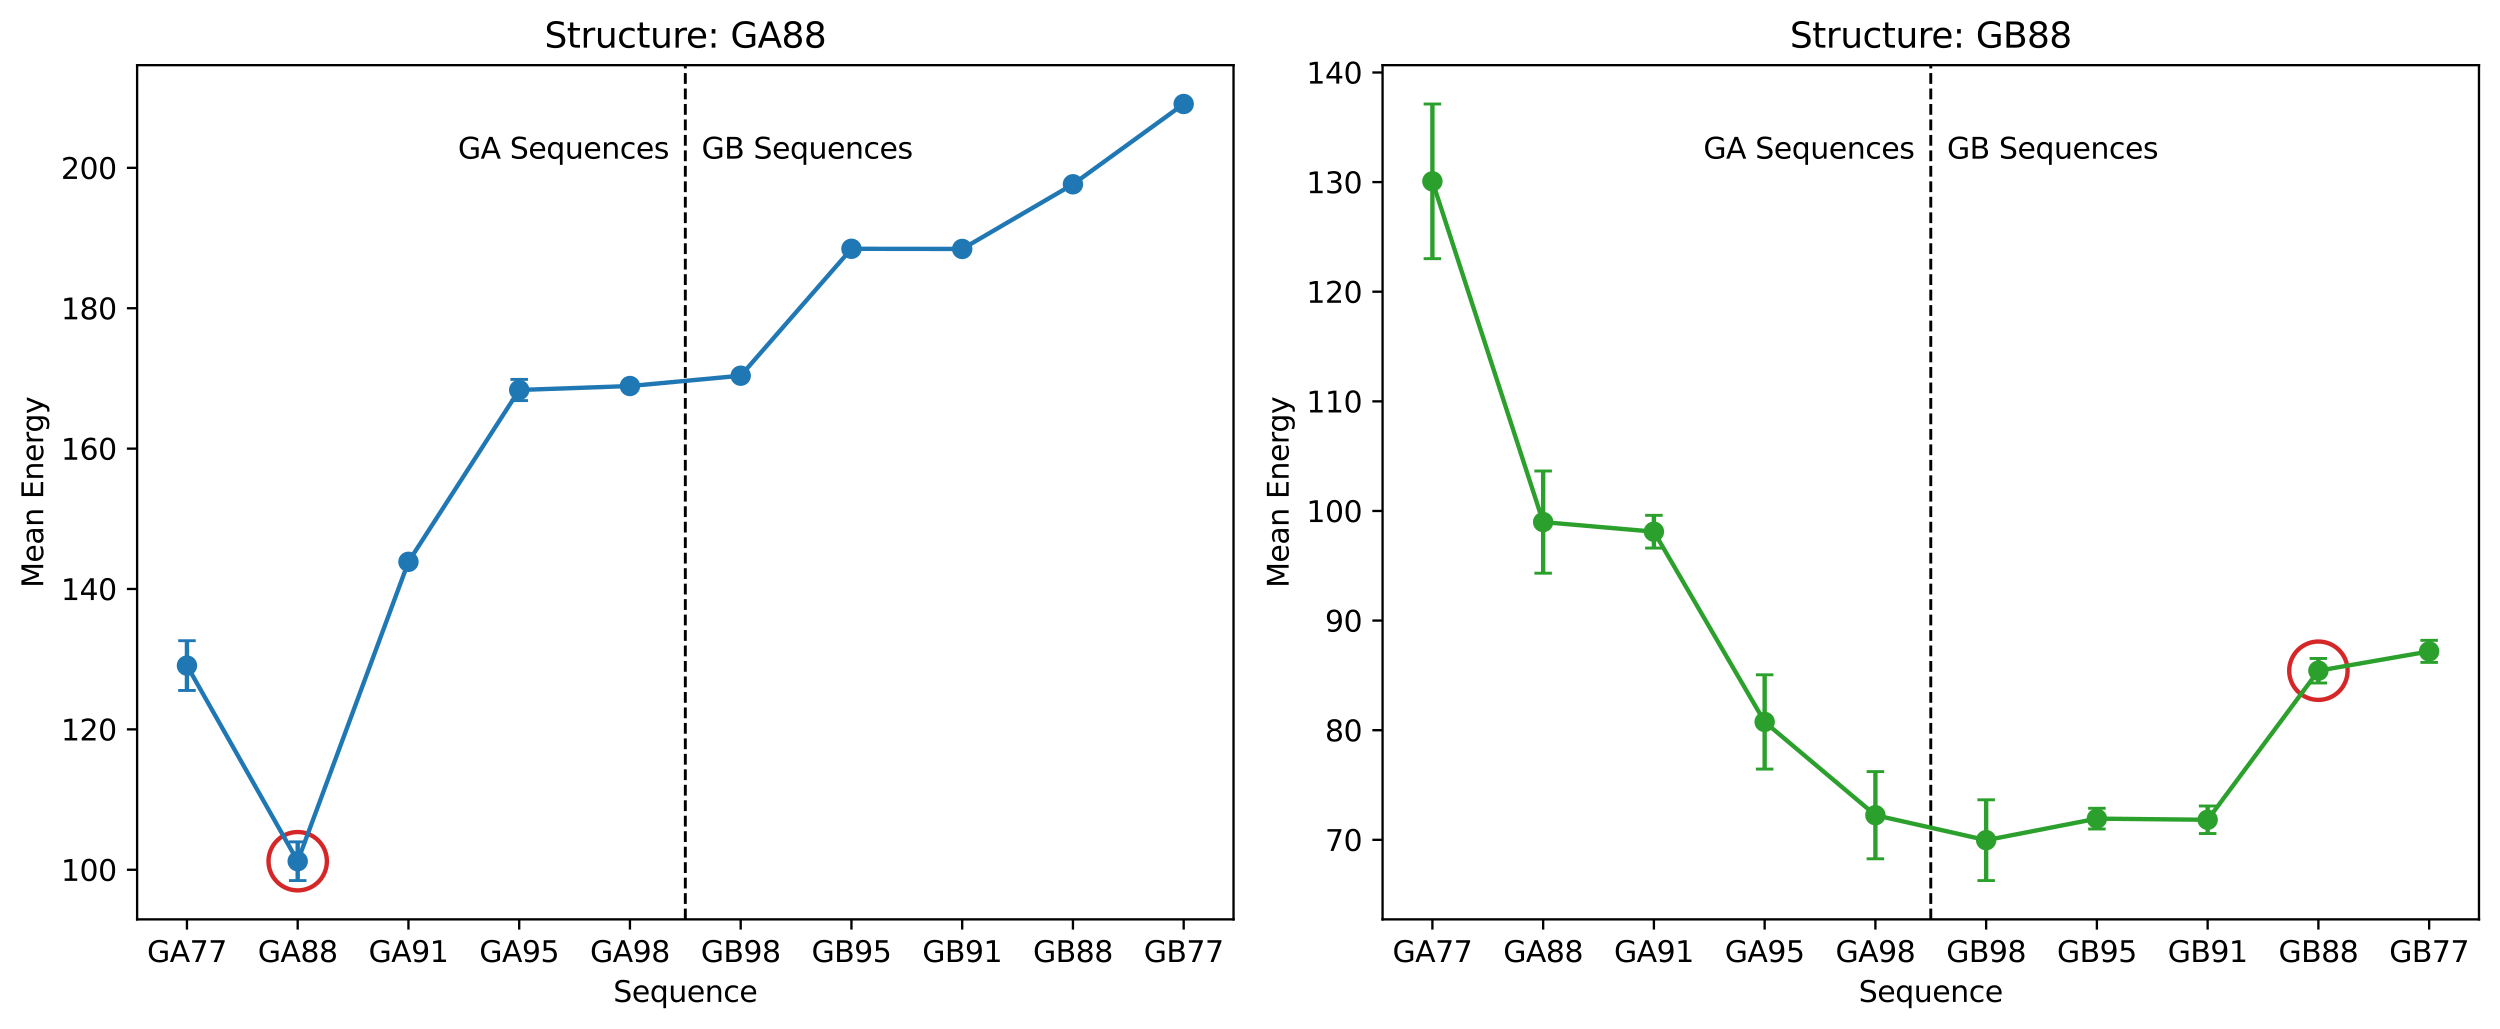 <?xml version="1.0" encoding="utf-8" standalone="no"?>
<!DOCTYPE svg PUBLIC "-//W3C//DTD SVG 1.1//EN"
  "http://www.w3.org/Graphics/SVG/1.1/DTD/svg11.dtd">
<svg xmlns:xlink="http://www.w3.org/1999/xlink" width="856.316pt" height="352.474pt" viewBox="0 0 856.316 352.474" xmlns="http://www.w3.org/2000/svg" version="1.1">
 <defs>
  <style type="text/css">*{stroke-linejoin: round; stroke-linecap: butt}</style>
 </defs>
 <g id="figure_1">
  <g id="patch_1">
   <path d="M 0 352.474 
L 856.316 352.474 
L 856.316 0 
L 0 0 
z
" style="fill: #ffffff"/>
  </g>
  <g id="axes_1">
   <g id="patch_2">
    <path d="M 46.966 314.918 
L 422.516 314.918 
L 422.516 22.318 
L 46.966 22.318 
z
" style="fill: #ffffff"/>
   </g>
   <g id="PathCollection_1">
    <path d="M 101.97 304.988 
C 104.622 304.988 107.166 303.934 109.041 302.059 
C 110.917 300.183 111.97 297.64 111.97 294.988 
C 111.97 292.336 110.917 289.792 109.041 287.917 
C 107.166 286.041 104.622 284.988 101.97 284.988 
C 99.318 284.988 96.775 286.041 94.899 287.917 
C 93.024 289.792 91.97 292.336 91.97 294.988 
C 91.97 297.64 93.024 300.183 94.899 302.059 
C 96.775 303.934 99.318 304.988 101.97 304.988 
L 101.97 304.988 
z
" clip-path="url(#p3272917255)" style="fill: none; stroke: #d62728; stroke-width: 1.5"/>
   </g>
   <g id="matplotlib.axis_1">
    <g id="xtick_1">
     <g id="line2d_1">
      <defs>
       <path id="mcb3e50b829" d="M 0 0 
L 0 3.5 
" style="stroke: #000000; stroke-width: 0.8"/>
      </defs>
      <g>
       <use xlink:href="#mcb3e50b829" x="64.036" y="314.918" style="stroke: #000000; stroke-width: 0.8"/>
      </g>
     </g>
     <g id="text_1">
      <!-- GA77 -->
      <g transform="translate(50.379 329.517) scale(0.1 -0.1)">
       <defs>
        <path id="DejaVuSans-47" d="M 3809 666 
L 3809 1919 
L 2778 1919 
L 2778 2438 
L 4434 2438 
L 4434 434 
Q 4069 175 3628 42 
Q 3188 -91 2688 -91 
Q 1594 -91 976 548 
Q 359 1188 359 2328 
Q 359 3472 976 4111 
Q 1594 4750 2688 4750 
Q 3144 4750 3555 4637 
Q 3966 4525 4313 4306 
L 4313 3634 
Q 3963 3931 3569 4081 
Q 3175 4231 2741 4231 
Q 1884 4231 1454 3753 
Q 1025 3275 1025 2328 
Q 1025 1384 1454 906 
Q 1884 428 2741 428 
Q 3075 428 3337 486 
Q 3600 544 3809 666 
z
" transform="scale(0.016)"/>
        <path id="DejaVuSans-41" d="M 2188 4044 
L 1331 1722 
L 3047 1722 
L 2188 4044 
z
M 1831 4666 
L 2547 4666 
L 4325 0 
L 3669 0 
L 3244 1197 
L 1141 1197 
L 716 0 
L 50 0 
L 1831 4666 
z
" transform="scale(0.016)"/>
        <path id="DejaVuSans-37" d="M 525 4666 
L 3525 4666 
L 3525 4397 
L 1831 0 
L 1172 0 
L 2766 4134 
L 525 4134 
L 525 4666 
z
" transform="scale(0.016)"/>
       </defs>
       <use xlink:href="#DejaVuSans-47"/>
       <use xlink:href="#DejaVuSans-41" x="77.49"/>
       <use xlink:href="#DejaVuSans-37" x="145.898"/>
       <use xlink:href="#DejaVuSans-37" x="209.521"/>
      </g>
     </g>
    </g>
    <g id="xtick_2">
     <g id="line2d_2">
      <g>
       <use xlink:href="#mcb3e50b829" x="101.97" y="314.918" style="stroke: #000000; stroke-width: 0.8"/>
      </g>
     </g>
     <g id="text_2">
      <!-- GA88 -->
      <g transform="translate(88.313 329.517) scale(0.1 -0.1)">
       <defs>
        <path id="DejaVuSans-38" d="M 2034 2216 
Q 1584 2216 1326 1975 
Q 1069 1734 1069 1313 
Q 1069 891 1326 650 
Q 1584 409 2034 409 
Q 2484 409 2743 651 
Q 3003 894 3003 1313 
Q 3003 1734 2745 1975 
Q 2488 2216 2034 2216 
z
M 1403 2484 
Q 997 2584 770 2862 
Q 544 3141 544 3541 
Q 544 4100 942 4425 
Q 1341 4750 2034 4750 
Q 2731 4750 3128 4425 
Q 3525 4100 3525 3541 
Q 3525 3141 3298 2862 
Q 3072 2584 2669 2484 
Q 3125 2378 3379 2068 
Q 3634 1759 3634 1313 
Q 3634 634 3220 271 
Q 2806 -91 2034 -91 
Q 1263 -91 848 271 
Q 434 634 434 1313 
Q 434 1759 690 2068 
Q 947 2378 1403 2484 
z
M 1172 3481 
Q 1172 3119 1398 2916 
Q 1625 2713 2034 2713 
Q 2441 2713 2670 2916 
Q 2900 3119 2900 3481 
Q 2900 3844 2670 4047 
Q 2441 4250 2034 4250 
Q 1625 4250 1398 4047 
Q 1172 3844 1172 3481 
z
" transform="scale(0.016)"/>
       </defs>
       <use xlink:href="#DejaVuSans-47"/>
       <use xlink:href="#DejaVuSans-41" x="77.49"/>
       <use xlink:href="#DejaVuSans-38" x="145.898"/>
       <use xlink:href="#DejaVuSans-38" x="209.521"/>
      </g>
     </g>
    </g>
    <g id="xtick_3">
     <g id="line2d_3">
      <g>
       <use xlink:href="#mcb3e50b829" x="139.905" y="314.918" style="stroke: #000000; stroke-width: 0.8"/>
      </g>
     </g>
     <g id="text_3">
      <!-- GA91 -->
      <g transform="translate(126.248 329.517) scale(0.1 -0.1)">
       <defs>
        <path id="DejaVuSans-39" d="M 703 97 
L 703 672 
Q 941 559 1184 500 
Q 1428 441 1663 441 
Q 2288 441 2617 861 
Q 2947 1281 2994 2138 
Q 2813 1869 2534 1725 
Q 2256 1581 1919 1581 
Q 1219 1581 811 2004 
Q 403 2428 403 3163 
Q 403 3881 828 4315 
Q 1253 4750 1959 4750 
Q 2769 4750 3195 4129 
Q 3622 3509 3622 2328 
Q 3622 1225 3098 567 
Q 2575 -91 1691 -91 
Q 1453 -91 1209 -44 
Q 966 3 703 97 
z
M 1959 2075 
Q 2384 2075 2632 2365 
Q 2881 2656 2881 3163 
Q 2881 3666 2632 3958 
Q 2384 4250 1959 4250 
Q 1534 4250 1286 3958 
Q 1038 3666 1038 3163 
Q 1038 2656 1286 2365 
Q 1534 2075 1959 2075 
z
" transform="scale(0.016)"/>
        <path id="DejaVuSans-31" d="M 794 531 
L 1825 531 
L 1825 4091 
L 703 3866 
L 703 4441 
L 1819 4666 
L 2450 4666 
L 2450 531 
L 3481 531 
L 3481 0 
L 794 0 
L 794 531 
z
" transform="scale(0.016)"/>
       </defs>
       <use xlink:href="#DejaVuSans-47"/>
       <use xlink:href="#DejaVuSans-41" x="77.49"/>
       <use xlink:href="#DejaVuSans-39" x="145.898"/>
       <use xlink:href="#DejaVuSans-31" x="209.521"/>
      </g>
     </g>
    </g>
    <g id="xtick_4">
     <g id="line2d_4">
      <g>
       <use xlink:href="#mcb3e50b829" x="177.839" y="314.918" style="stroke: #000000; stroke-width: 0.8"/>
      </g>
     </g>
     <g id="text_4">
      <!-- GA95 -->
      <g transform="translate(164.182 329.517) scale(0.1 -0.1)">
       <defs>
        <path id="DejaVuSans-35" d="M 691 4666 
L 3169 4666 
L 3169 4134 
L 1269 4134 
L 1269 2991 
Q 1406 3038 1543 3061 
Q 1681 3084 1819 3084 
Q 2600 3084 3056 2656 
Q 3513 2228 3513 1497 
Q 3513 744 3044 326 
Q 2575 -91 1722 -91 
Q 1428 -91 1123 -41 
Q 819 9 494 109 
L 494 744 
Q 775 591 1075 516 
Q 1375 441 1709 441 
Q 2250 441 2565 725 
Q 2881 1009 2881 1497 
Q 2881 1984 2565 2268 
Q 2250 2553 1709 2553 
Q 1456 2553 1204 2497 
Q 953 2441 691 2322 
L 691 4666 
z
" transform="scale(0.016)"/>
       </defs>
       <use xlink:href="#DejaVuSans-47"/>
       <use xlink:href="#DejaVuSans-41" x="77.49"/>
       <use xlink:href="#DejaVuSans-39" x="145.898"/>
       <use xlink:href="#DejaVuSans-35" x="209.521"/>
      </g>
     </g>
    </g>
    <g id="xtick_5">
     <g id="line2d_5">
      <g>
       <use xlink:href="#mcb3e50b829" x="215.773" y="314.918" style="stroke: #000000; stroke-width: 0.8"/>
      </g>
     </g>
     <g id="text_5">
      <!-- GA98 -->
      <g transform="translate(202.116 329.517) scale(0.1 -0.1)">
       <use xlink:href="#DejaVuSans-47"/>
       <use xlink:href="#DejaVuSans-41" x="77.49"/>
       <use xlink:href="#DejaVuSans-39" x="145.898"/>
       <use xlink:href="#DejaVuSans-38" x="209.521"/>
      </g>
     </g>
    </g>
    <g id="xtick_6">
     <g id="line2d_6">
      <g>
       <use xlink:href="#mcb3e50b829" x="253.708" y="314.918" style="stroke: #000000; stroke-width: 0.8"/>
      </g>
     </g>
     <g id="text_6">
      <!-- GB98 -->
      <g transform="translate(240.041 329.517) scale(0.1 -0.1)">
       <defs>
        <path id="DejaVuSans-42" d="M 1259 2228 
L 1259 519 
L 2272 519 
Q 2781 519 3026 730 
Q 3272 941 3272 1375 
Q 3272 1813 3026 2020 
Q 2781 2228 2272 2228 
L 1259 2228 
z
M 1259 4147 
L 1259 2741 
L 2194 2741 
Q 2656 2741 2882 2914 
Q 3109 3088 3109 3444 
Q 3109 3797 2882 3972 
Q 2656 4147 2194 4147 
L 1259 4147 
z
M 628 4666 
L 2241 4666 
Q 2963 4666 3353 4366 
Q 3744 4066 3744 3513 
Q 3744 3084 3544 2831 
Q 3344 2578 2956 2516 
Q 3422 2416 3680 2098 
Q 3938 1781 3938 1306 
Q 3938 681 3513 340 
Q 3088 0 2303 0 
L 628 0 
L 628 4666 
z
" transform="scale(0.016)"/>
       </defs>
       <use xlink:href="#DejaVuSans-47"/>
       <use xlink:href="#DejaVuSans-42" x="77.49"/>
       <use xlink:href="#DejaVuSans-39" x="146.094"/>
       <use xlink:href="#DejaVuSans-38" x="209.717"/>
      </g>
     </g>
    </g>
    <g id="xtick_7">
     <g id="line2d_7">
      <g>
       <use xlink:href="#mcb3e50b829" x="291.642" y="314.918" style="stroke: #000000; stroke-width: 0.8"/>
      </g>
     </g>
     <g id="text_7">
      <!-- GB95 -->
      <g transform="translate(277.975 329.517) scale(0.1 -0.1)">
       <use xlink:href="#DejaVuSans-47"/>
       <use xlink:href="#DejaVuSans-42" x="77.49"/>
       <use xlink:href="#DejaVuSans-39" x="146.094"/>
       <use xlink:href="#DejaVuSans-35" x="209.717"/>
      </g>
     </g>
    </g>
    <g id="xtick_8">
     <g id="line2d_8">
      <g>
       <use xlink:href="#mcb3e50b829" x="329.576" y="314.918" style="stroke: #000000; stroke-width: 0.8"/>
      </g>
     </g>
     <g id="text_8">
      <!-- GB91 -->
      <g transform="translate(315.909 329.517) scale(0.1 -0.1)">
       <use xlink:href="#DejaVuSans-47"/>
       <use xlink:href="#DejaVuSans-42" x="77.49"/>
       <use xlink:href="#DejaVuSans-39" x="146.094"/>
       <use xlink:href="#DejaVuSans-31" x="209.717"/>
      </g>
     </g>
    </g>
    <g id="xtick_9">
     <g id="line2d_9">
      <g>
       <use xlink:href="#mcb3e50b829" x="367.511" y="314.918" style="stroke: #000000; stroke-width: 0.8"/>
      </g>
     </g>
     <g id="text_9">
      <!-- GB88 -->
      <g transform="translate(353.844 329.517) scale(0.1 -0.1)">
       <use xlink:href="#DejaVuSans-47"/>
       <use xlink:href="#DejaVuSans-42" x="77.49"/>
       <use xlink:href="#DejaVuSans-38" x="146.094"/>
       <use xlink:href="#DejaVuSans-38" x="209.717"/>
      </g>
     </g>
    </g>
    <g id="xtick_10">
     <g id="line2d_10">
      <g>
       <use xlink:href="#mcb3e50b829" x="405.445" y="314.918" style="stroke: #000000; stroke-width: 0.8"/>
      </g>
     </g>
     <g id="text_10">
      <!-- GB77 -->
      <g transform="translate(391.778 329.517) scale(0.1 -0.1)">
       <use xlink:href="#DejaVuSans-47"/>
       <use xlink:href="#DejaVuSans-42" x="77.49"/>
       <use xlink:href="#DejaVuSans-37" x="146.094"/>
       <use xlink:href="#DejaVuSans-37" x="209.717"/>
      </g>
     </g>
    </g>
    <g id="text_11">
     <!-- Sequence -->
     <g transform="translate(210.076 343.195) scale(0.1 -0.1)">
      <defs>
       <path id="DejaVuSans-53" d="M 3425 4513 
L 3425 3897 
Q 3066 4069 2747 4153 
Q 2428 4238 2131 4238 
Q 1616 4238 1336 4038 
Q 1056 3838 1056 3469 
Q 1056 3159 1242 3001 
Q 1428 2844 1947 2747 
L 2328 2669 
Q 3034 2534 3370 2195 
Q 3706 1856 3706 1288 
Q 3706 609 3251 259 
Q 2797 -91 1919 -91 
Q 1588 -91 1214 -16 
Q 841 59 441 206 
L 441 856 
Q 825 641 1194 531 
Q 1563 422 1919 422 
Q 2459 422 2753 634 
Q 3047 847 3047 1241 
Q 3047 1584 2836 1778 
Q 2625 1972 2144 2069 
L 1759 2144 
Q 1053 2284 737 2584 
Q 422 2884 422 3419 
Q 422 4038 858 4394 
Q 1294 4750 2059 4750 
Q 2388 4750 2728 4690 
Q 3069 4631 3425 4513 
z
" transform="scale(0.016)"/>
       <path id="DejaVuSans-65" d="M 3597 1894 
L 3597 1613 
L 953 1613 
Q 991 1019 1311 708 
Q 1631 397 2203 397 
Q 2534 397 2845 478 
Q 3156 559 3463 722 
L 3463 178 
Q 3153 47 2828 -22 
Q 2503 -91 2169 -91 
Q 1331 -91 842 396 
Q 353 884 353 1716 
Q 353 2575 817 3079 
Q 1281 3584 2069 3584 
Q 2775 3584 3186 3129 
Q 3597 2675 3597 1894 
z
M 3022 2063 
Q 3016 2534 2758 2815 
Q 2500 3097 2075 3097 
Q 1594 3097 1305 2825 
Q 1016 2553 972 2059 
L 3022 2063 
z
" transform="scale(0.016)"/>
       <path id="DejaVuSans-71" d="M 947 1747 
Q 947 1113 1208 752 
Q 1469 391 1925 391 
Q 2381 391 2643 752 
Q 2906 1113 2906 1747 
Q 2906 2381 2643 2742 
Q 2381 3103 1925 3103 
Q 1469 3103 1208 2742 
Q 947 2381 947 1747 
z
M 2906 525 
Q 2725 213 2448 61 
Q 2172 -91 1784 -91 
Q 1150 -91 751 415 
Q 353 922 353 1747 
Q 353 2572 751 3078 
Q 1150 3584 1784 3584 
Q 2172 3584 2448 3432 
Q 2725 3281 2906 2969 
L 2906 3500 
L 3481 3500 
L 3481 -1331 
L 2906 -1331 
L 2906 525 
z
" transform="scale(0.016)"/>
       <path id="DejaVuSans-75" d="M 544 1381 
L 544 3500 
L 1119 3500 
L 1119 1403 
Q 1119 906 1312 657 
Q 1506 409 1894 409 
Q 2359 409 2629 706 
Q 2900 1003 2900 1516 
L 2900 3500 
L 3475 3500 
L 3475 0 
L 2900 0 
L 2900 538 
Q 2691 219 2414 64 
Q 2138 -91 1772 -91 
Q 1169 -91 856 284 
Q 544 659 544 1381 
z
M 1991 3584 
L 1991 3584 
z
" transform="scale(0.016)"/>
       <path id="DejaVuSans-6e" d="M 3513 2113 
L 3513 0 
L 2938 0 
L 2938 2094 
Q 2938 2591 2744 2837 
Q 2550 3084 2163 3084 
Q 1697 3084 1428 2787 
Q 1159 2491 1159 1978 
L 1159 0 
L 581 0 
L 581 3500 
L 1159 3500 
L 1159 2956 
Q 1366 3272 1645 3428 
Q 1925 3584 2291 3584 
Q 2894 3584 3203 3211 
Q 3513 2838 3513 2113 
z
" transform="scale(0.016)"/>
       <path id="DejaVuSans-63" d="M 3122 3366 
L 3122 2828 
Q 2878 2963 2633 3030 
Q 2388 3097 2138 3097 
Q 1578 3097 1268 2742 
Q 959 2388 959 1747 
Q 959 1106 1268 751 
Q 1578 397 2138 397 
Q 2388 397 2633 464 
Q 2878 531 3122 666 
L 3122 134 
Q 2881 22 2623 -34 
Q 2366 -91 2075 -91 
Q 1284 -91 818 406 
Q 353 903 353 1747 
Q 353 2603 823 3093 
Q 1294 3584 2113 3584 
Q 2378 3584 2631 3529 
Q 2884 3475 3122 3366 
z
" transform="scale(0.016)"/>
      </defs>
      <use xlink:href="#DejaVuSans-53"/>
      <use xlink:href="#DejaVuSans-65" x="63.477"/>
      <use xlink:href="#DejaVuSans-71" x="125"/>
      <use xlink:href="#DejaVuSans-75" x="188.477"/>
      <use xlink:href="#DejaVuSans-65" x="251.855"/>
      <use xlink:href="#DejaVuSans-6e" x="313.379"/>
      <use xlink:href="#DejaVuSans-63" x="376.758"/>
      <use xlink:href="#DejaVuSans-65" x="431.738"/>
     </g>
    </g>
   </g>
   <g id="matplotlib.axis_2">
    <g id="ytick_1">
     <g id="line2d_11">
      <defs>
       <path id="ma11cb567d5" d="M 0 0 
L -3.5 0 
" style="stroke: #000000; stroke-width: 0.8"/>
      </defs>
      <g>
       <use xlink:href="#ma11cb567d5" x="46.966" y="297.917" style="stroke: #000000; stroke-width: 0.8"/>
      </g>
     </g>
     <g id="text_12">
      <!-- 100 -->
      <g transform="translate(20.878 301.716) scale(0.1 -0.1)">
       <defs>
        <path id="DejaVuSans-30" d="M 2034 4250 
Q 1547 4250 1301 3770 
Q 1056 3291 1056 2328 
Q 1056 1369 1301 889 
Q 1547 409 2034 409 
Q 2525 409 2770 889 
Q 3016 1369 3016 2328 
Q 3016 3291 2770 3770 
Q 2525 4250 2034 4250 
z
M 2034 4750 
Q 2819 4750 3233 4129 
Q 3647 3509 3647 2328 
Q 3647 1150 3233 529 
Q 2819 -91 2034 -91 
Q 1250 -91 836 529 
Q 422 1150 422 2328 
Q 422 3509 836 4129 
Q 1250 4750 2034 4750 
z
" transform="scale(0.016)"/>
       </defs>
       <use xlink:href="#DejaVuSans-31"/>
       <use xlink:href="#DejaVuSans-30" x="63.623"/>
       <use xlink:href="#DejaVuSans-30" x="127.246"/>
      </g>
     </g>
    </g>
    <g id="ytick_2">
     <g id="line2d_12">
      <g>
       <use xlink:href="#ma11cb567d5" x="46.966" y="249.832" style="stroke: #000000; stroke-width: 0.8"/>
      </g>
     </g>
     <g id="text_13">
      <!-- 120 -->
      <g transform="translate(20.878 253.631) scale(0.1 -0.1)">
       <defs>
        <path id="DejaVuSans-32" d="M 1228 531 
L 3431 531 
L 3431 0 
L 469 0 
L 469 531 
Q 828 903 1448 1529 
Q 2069 2156 2228 2338 
Q 2531 2678 2651 2914 
Q 2772 3150 2772 3378 
Q 2772 3750 2511 3984 
Q 2250 4219 1831 4219 
Q 1534 4219 1204 4116 
Q 875 4013 500 3803 
L 500 4441 
Q 881 4594 1212 4672 
Q 1544 4750 1819 4750 
Q 2544 4750 2975 4387 
Q 3406 4025 3406 3419 
Q 3406 3131 3298 2873 
Q 3191 2616 2906 2266 
Q 2828 2175 2409 1742 
Q 1991 1309 1228 531 
z
" transform="scale(0.016)"/>
       </defs>
       <use xlink:href="#DejaVuSans-31"/>
       <use xlink:href="#DejaVuSans-32" x="63.623"/>
       <use xlink:href="#DejaVuSans-30" x="127.246"/>
      </g>
     </g>
    </g>
    <g id="ytick_3">
     <g id="line2d_13">
      <g>
       <use xlink:href="#ma11cb567d5" x="46.966" y="201.747" style="stroke: #000000; stroke-width: 0.8"/>
      </g>
     </g>
     <g id="text_14">
      <!-- 140 -->
      <g transform="translate(20.878 205.546) scale(0.1 -0.1)">
       <defs>
        <path id="DejaVuSans-34" d="M 2419 4116 
L 825 1625 
L 2419 1625 
L 2419 4116 
z
M 2253 4666 
L 3047 4666 
L 3047 1625 
L 3713 1625 
L 3713 1100 
L 3047 1100 
L 3047 0 
L 2419 0 
L 2419 1100 
L 313 1100 
L 313 1709 
L 2253 4666 
z
" transform="scale(0.016)"/>
       </defs>
       <use xlink:href="#DejaVuSans-31"/>
       <use xlink:href="#DejaVuSans-34" x="63.623"/>
       <use xlink:href="#DejaVuSans-30" x="127.246"/>
      </g>
     </g>
    </g>
    <g id="ytick_4">
     <g id="line2d_14">
      <g>
       <use xlink:href="#ma11cb567d5" x="46.966" y="153.662" style="stroke: #000000; stroke-width: 0.8"/>
      </g>
     </g>
     <g id="text_15">
      <!-- 160 -->
      <g transform="translate(20.878 157.461) scale(0.1 -0.1)">
       <defs>
        <path id="DejaVuSans-36" d="M 2113 2584 
Q 1688 2584 1439 2293 
Q 1191 2003 1191 1497 
Q 1191 994 1439 701 
Q 1688 409 2113 409 
Q 2538 409 2786 701 
Q 3034 994 3034 1497 
Q 3034 2003 2786 2293 
Q 2538 2584 2113 2584 
z
M 3366 4563 
L 3366 3988 
Q 3128 4100 2886 4159 
Q 2644 4219 2406 4219 
Q 1781 4219 1451 3797 
Q 1122 3375 1075 2522 
Q 1259 2794 1537 2939 
Q 1816 3084 2150 3084 
Q 2853 3084 3261 2657 
Q 3669 2231 3669 1497 
Q 3669 778 3244 343 
Q 2819 -91 2113 -91 
Q 1303 -91 875 529 
Q 447 1150 447 2328 
Q 447 3434 972 4092 
Q 1497 4750 2381 4750 
Q 2619 4750 2861 4703 
Q 3103 4656 3366 4563 
z
" transform="scale(0.016)"/>
       </defs>
       <use xlink:href="#DejaVuSans-31"/>
       <use xlink:href="#DejaVuSans-36" x="63.623"/>
       <use xlink:href="#DejaVuSans-30" x="127.246"/>
      </g>
     </g>
    </g>
    <g id="ytick_5">
     <g id="line2d_15">
      <g>
       <use xlink:href="#ma11cb567d5" x="46.966" y="105.577" style="stroke: #000000; stroke-width: 0.8"/>
      </g>
     </g>
     <g id="text_16">
      <!-- 180 -->
      <g transform="translate(20.878 109.376) scale(0.1 -0.1)">
       <use xlink:href="#DejaVuSans-31"/>
       <use xlink:href="#DejaVuSans-38" x="63.623"/>
       <use xlink:href="#DejaVuSans-30" x="127.246"/>
      </g>
     </g>
    </g>
    <g id="ytick_6">
     <g id="line2d_16">
      <g>
       <use xlink:href="#ma11cb567d5" x="46.966" y="57.492" style="stroke: #000000; stroke-width: 0.8"/>
      </g>
     </g>
     <g id="text_17">
      <!-- 200 -->
      <g transform="translate(20.878 61.291) scale(0.1 -0.1)">
       <use xlink:href="#DejaVuSans-32"/>
       <use xlink:href="#DejaVuSans-30" x="63.623"/>
       <use xlink:href="#DejaVuSans-30" x="127.246"/>
      </g>
     </g>
    </g>
    <g id="text_18">
     <!-- Mean Energy -->
     <g transform="translate(14.798 201.337) rotate(-90) scale(0.1 -0.1)">
      <defs>
       <path id="DejaVuSans-4d" d="M 628 4666 
L 1569 4666 
L 2759 1491 
L 3956 4666 
L 4897 4666 
L 4897 0 
L 4281 0 
L 4281 4097 
L 3078 897 
L 2444 897 
L 1241 4097 
L 1241 0 
L 628 0 
L 628 4666 
z
" transform="scale(0.016)"/>
       <path id="DejaVuSans-61" d="M 2194 1759 
Q 1497 1759 1228 1600 
Q 959 1441 959 1056 
Q 959 750 1161 570 
Q 1363 391 1709 391 
Q 2188 391 2477 730 
Q 2766 1069 2766 1631 
L 2766 1759 
L 2194 1759 
z
M 3341 1997 
L 3341 0 
L 2766 0 
L 2766 531 
Q 2569 213 2275 61 
Q 1981 -91 1556 -91 
Q 1019 -91 701 211 
Q 384 513 384 1019 
Q 384 1609 779 1909 
Q 1175 2209 1959 2209 
L 2766 2209 
L 2766 2266 
Q 2766 2663 2505 2880 
Q 2244 3097 1772 3097 
Q 1472 3097 1187 3025 
Q 903 2953 641 2809 
L 641 3341 
Q 956 3463 1253 3523 
Q 1550 3584 1831 3584 
Q 2591 3584 2966 3190 
Q 3341 2797 3341 1997 
z
" transform="scale(0.016)"/>
       <path id="DejaVuSans-20" transform="scale(0.016)"/>
       <path id="DejaVuSans-45" d="M 628 4666 
L 3578 4666 
L 3578 4134 
L 1259 4134 
L 1259 2753 
L 3481 2753 
L 3481 2222 
L 1259 2222 
L 1259 531 
L 3634 531 
L 3634 0 
L 628 0 
L 628 4666 
z
" transform="scale(0.016)"/>
       <path id="DejaVuSans-72" d="M 2631 2963 
Q 2534 3019 2420 3045 
Q 2306 3072 2169 3072 
Q 1681 3072 1420 2755 
Q 1159 2438 1159 1844 
L 1159 0 
L 581 0 
L 581 3500 
L 1159 3500 
L 1159 2956 
Q 1341 3275 1631 3429 
Q 1922 3584 2338 3584 
Q 2397 3584 2469 3576 
Q 2541 3569 2628 3553 
L 2631 2963 
z
" transform="scale(0.016)"/>
       <path id="DejaVuSans-67" d="M 2906 1791 
Q 2906 2416 2648 2759 
Q 2391 3103 1925 3103 
Q 1463 3103 1205 2759 
Q 947 2416 947 1791 
Q 947 1169 1205 825 
Q 1463 481 1925 481 
Q 2391 481 2648 825 
Q 2906 1169 2906 1791 
z
M 3481 434 
Q 3481 -459 3084 -895 
Q 2688 -1331 1869 -1331 
Q 1566 -1331 1297 -1286 
Q 1028 -1241 775 -1147 
L 775 -588 
Q 1028 -725 1275 -790 
Q 1522 -856 1778 -856 
Q 2344 -856 2625 -561 
Q 2906 -266 2906 331 
L 2906 616 
Q 2728 306 2450 153 
Q 2172 0 1784 0 
Q 1141 0 747 490 
Q 353 981 353 1791 
Q 353 2603 747 3093 
Q 1141 3584 1784 3584 
Q 2172 3584 2450 3431 
Q 2728 3278 2906 2969 
L 2906 3500 
L 3481 3500 
L 3481 434 
z
" transform="scale(0.016)"/>
       <path id="DejaVuSans-79" d="M 2059 -325 
Q 1816 -950 1584 -1140 
Q 1353 -1331 966 -1331 
L 506 -1331 
L 506 -850 
L 844 -850 
Q 1081 -850 1212 -737 
Q 1344 -625 1503 -206 
L 1606 56 
L 191 3500 
L 800 3500 
L 1894 763 
L 2988 3500 
L 3597 3500 
L 2059 -325 
z
" transform="scale(0.016)"/>
      </defs>
      <use xlink:href="#DejaVuSans-4d"/>
      <use xlink:href="#DejaVuSans-65" x="86.279"/>
      <use xlink:href="#DejaVuSans-61" x="147.803"/>
      <use xlink:href="#DejaVuSans-6e" x="209.082"/>
      <use xlink:href="#DejaVuSans-20" x="272.461"/>
      <use xlink:href="#DejaVuSans-45" x="304.248"/>
      <use xlink:href="#DejaVuSans-6e" x="367.432"/>
      <use xlink:href="#DejaVuSans-65" x="430.811"/>
      <use xlink:href="#DejaVuSans-72" x="492.334"/>
      <use xlink:href="#DejaVuSans-67" x="531.697"/>
      <use xlink:href="#DejaVuSans-79" x="595.174"/>
     </g>
    </g>
   </g>
   <g id="LineCollection_1">
    <path d="M 64.036 236.511 
L 64.036 219.458 
" clip-path="url(#p3272917255)" style="fill: none; stroke: #1f77b4; stroke-width: 1.5"/>
    <path d="M 101.97 301.618 
L 101.97 288.357 
" clip-path="url(#p3272917255)" style="fill: none; stroke: #1f77b4; stroke-width: 1.5"/>
    <path d="M 139.905 192.941 
L 139.905 191.935 
" clip-path="url(#p3272917255)" style="fill: none; stroke: #1f77b4; stroke-width: 1.5"/>
    <path d="M 177.839 137.208 
L 177.839 129.946 
" clip-path="url(#p3272917255)" style="fill: none; stroke: #1f77b4; stroke-width: 1.5"/>
    <path d="M 215.773 133.006 
L 215.773 131.434 
" clip-path="url(#p3272917255)" style="fill: none; stroke: #1f77b4; stroke-width: 1.5"/>
    <path d="M 253.708 129.269 
L 253.708 128.106 
" clip-path="url(#p3272917255)" style="fill: none; stroke: #1f77b4; stroke-width: 1.5"/>
    <path d="M 291.642 85.711 
L 291.642 84.724 
" clip-path="url(#p3272917255)" style="fill: none; stroke: #1f77b4; stroke-width: 1.5"/>
    <path d="M 329.576 85.803 
L 329.576 84.746 
" clip-path="url(#p3272917255)" style="fill: none; stroke: #1f77b4; stroke-width: 1.5"/>
    <path d="M 367.511 63.123 
L 367.511 63.123 
" clip-path="url(#p3272917255)" style="fill: none; stroke: #1f77b4; stroke-width: 1.5"/>
    <path d="M 405.445 35.618 
L 405.445 35.618 
" clip-path="url(#p3272917255)" style="fill: none; stroke: #1f77b4; stroke-width: 1.5"/>
   </g>
   <g id="line2d_17">
    <defs>
     <path id="ma6f335a3c6" d="M 3 0 
L -3 -0 
" style="stroke: #1f77b4"/>
    </defs>
    <g clip-path="url(#p3272917255)">
     <use xlink:href="#ma6f335a3c6" x="64.036" y="236.511" style="fill: #1f77b4; stroke: #1f77b4"/>
     <use xlink:href="#ma6f335a3c6" x="101.97" y="301.618" style="fill: #1f77b4; stroke: #1f77b4"/>
     <use xlink:href="#ma6f335a3c6" x="139.905" y="192.941" style="fill: #1f77b4; stroke: #1f77b4"/>
     <use xlink:href="#ma6f335a3c6" x="177.839" y="137.208" style="fill: #1f77b4; stroke: #1f77b4"/>
     <use xlink:href="#ma6f335a3c6" x="215.773" y="133.006" style="fill: #1f77b4; stroke: #1f77b4"/>
     <use xlink:href="#ma6f335a3c6" x="253.708" y="129.269" style="fill: #1f77b4; stroke: #1f77b4"/>
     <use xlink:href="#ma6f335a3c6" x="291.642" y="85.711" style="fill: #1f77b4; stroke: #1f77b4"/>
     <use xlink:href="#ma6f335a3c6" x="329.576" y="85.803" style="fill: #1f77b4; stroke: #1f77b4"/>
     <use xlink:href="#ma6f335a3c6" x="367.511" y="63.123" style="fill: #1f77b4; stroke: #1f77b4"/>
     <use xlink:href="#ma6f335a3c6" x="405.445" y="35.618" style="fill: #1f77b4; stroke: #1f77b4"/>
    </g>
   </g>
   <g id="line2d_18">
    <g clip-path="url(#p3272917255)">
     <use xlink:href="#ma6f335a3c6" x="64.036" y="219.458" style="fill: #1f77b4; stroke: #1f77b4"/>
     <use xlink:href="#ma6f335a3c6" x="101.97" y="288.357" style="fill: #1f77b4; stroke: #1f77b4"/>
     <use xlink:href="#ma6f335a3c6" x="139.905" y="191.935" style="fill: #1f77b4; stroke: #1f77b4"/>
     <use xlink:href="#ma6f335a3c6" x="177.839" y="129.946" style="fill: #1f77b4; stroke: #1f77b4"/>
     <use xlink:href="#ma6f335a3c6" x="215.773" y="131.434" style="fill: #1f77b4; stroke: #1f77b4"/>
     <use xlink:href="#ma6f335a3c6" x="253.708" y="128.106" style="fill: #1f77b4; stroke: #1f77b4"/>
     <use xlink:href="#ma6f335a3c6" x="291.642" y="84.724" style="fill: #1f77b4; stroke: #1f77b4"/>
     <use xlink:href="#ma6f335a3c6" x="329.576" y="84.746" style="fill: #1f77b4; stroke: #1f77b4"/>
     <use xlink:href="#ma6f335a3c6" x="367.511" y="63.123" style="fill: #1f77b4; stroke: #1f77b4"/>
     <use xlink:href="#ma6f335a3c6" x="405.445" y="35.618" style="fill: #1f77b4; stroke: #1f77b4"/>
    </g>
   </g>
   <g id="line2d_19">
    <path d="M 234.741 314.918 
L 234.741 22.318 
" clip-path="url(#p3272917255)" style="fill: none; stroke-dasharray: 3.7,1.6; stroke-dashoffset: 0; stroke: #000000"/>
   </g>
   <g id="line2d_20">
    <path d="M 64.036 227.985 
L 101.97 294.988 
L 139.905 192.438 
L 177.839 133.577 
L 215.773 132.22 
L 253.708 128.688 
L 291.642 85.217 
L 329.576 85.275 
L 367.511 63.123 
L 405.445 35.618 
" clip-path="url(#p3272917255)" style="fill: none; stroke: #1f77b4; stroke-width: 1.5; stroke-linecap: square"/>
    <defs>
     <path id="mc58cea3078" d="M 0 3 
C 0.796 3 1.559 2.684 2.121 2.121 
C 2.684 1.559 3 0.796 3 0 
C 3 -0.796 2.684 -1.559 2.121 -2.121 
C 1.559 -2.684 0.796 -3 0 -3 
C -0.796 -3 -1.559 -2.684 -2.121 -2.121 
C -2.684 -1.559 -3 -0.796 -3 0 
C -3 0.796 -2.684 1.559 -2.121 2.121 
C -1.559 2.684 -0.796 3 0 3 
z
" style="stroke: #1f77b4"/>
    </defs>
    <g clip-path="url(#p3272917255)">
     <use xlink:href="#mc58cea3078" x="64.036" y="227.985" style="fill: #1f77b4; stroke: #1f77b4"/>
     <use xlink:href="#mc58cea3078" x="101.97" y="294.988" style="fill: #1f77b4; stroke: #1f77b4"/>
     <use xlink:href="#mc58cea3078" x="139.905" y="192.438" style="fill: #1f77b4; stroke: #1f77b4"/>
     <use xlink:href="#mc58cea3078" x="177.839" y="133.577" style="fill: #1f77b4; stroke: #1f77b4"/>
     <use xlink:href="#mc58cea3078" x="215.773" y="132.22" style="fill: #1f77b4; stroke: #1f77b4"/>
     <use xlink:href="#mc58cea3078" x="253.708" y="128.688" style="fill: #1f77b4; stroke: #1f77b4"/>
     <use xlink:href="#mc58cea3078" x="291.642" y="85.217" style="fill: #1f77b4; stroke: #1f77b4"/>
     <use xlink:href="#mc58cea3078" x="329.576" y="85.275" style="fill: #1f77b4; stroke: #1f77b4"/>
     <use xlink:href="#mc58cea3078" x="367.511" y="63.123" style="fill: #1f77b4; stroke: #1f77b4"/>
     <use xlink:href="#mc58cea3078" x="405.445" y="35.618" style="fill: #1f77b4; stroke: #1f77b4"/>
    </g>
   </g>
   <g id="patch_3">
    <path d="M 46.966 314.918 
L 46.966 22.318 
" style="fill: none; stroke: #000000; stroke-width: 0.8; stroke-linejoin: miter; stroke-linecap: square"/>
   </g>
   <g id="patch_4">
    <path d="M 422.516 314.918 
L 422.516 22.318 
" style="fill: none; stroke: #000000; stroke-width: 0.8; stroke-linejoin: miter; stroke-linecap: square"/>
   </g>
   <g id="patch_5">
    <path d="M 46.966 314.918 
L 422.516 314.918 
" style="fill: none; stroke: #000000; stroke-width: 0.8; stroke-linejoin: miter; stroke-linecap: square"/>
   </g>
   <g id="patch_6">
    <path d="M 46.966 22.318 
L 422.516 22.318 
" style="fill: none; stroke: #000000; stroke-width: 0.8; stroke-linejoin: miter; stroke-linecap: square"/>
   </g>
   <g id="text_19">
    <!-- GB Sequences -->
    <g transform="translate(240.305 54.337) scale(0.1 -0.1)">
     <defs>
      <path id="DejaVuSans-73" d="M 2834 3397 
L 2834 2853 
Q 2591 2978 2328 3040 
Q 2066 3103 1784 3103 
Q 1356 3103 1142 2972 
Q 928 2841 928 2578 
Q 928 2378 1081 2264 
Q 1234 2150 1697 2047 
L 1894 2003 
Q 2506 1872 2764 1633 
Q 3022 1394 3022 966 
Q 3022 478 2636 193 
Q 2250 -91 1575 -91 
Q 1294 -91 989 -36 
Q 684 19 347 128 
L 347 722 
Q 666 556 975 473 
Q 1284 391 1588 391 
Q 1994 391 2212 530 
Q 2431 669 2431 922 
Q 2431 1156 2273 1281 
Q 2116 1406 1581 1522 
L 1381 1569 
Q 847 1681 609 1914 
Q 372 2147 372 2553 
Q 372 3047 722 3315 
Q 1072 3584 1716 3584 
Q 2034 3584 2315 3537 
Q 2597 3491 2834 3397 
z
" transform="scale(0.016)"/>
     </defs>
     <use xlink:href="#DejaVuSans-47"/>
     <use xlink:href="#DejaVuSans-42" x="77.49"/>
     <use xlink:href="#DejaVuSans-20" x="146.094"/>
     <use xlink:href="#DejaVuSans-53" x="177.881"/>
     <use xlink:href="#DejaVuSans-65" x="241.357"/>
     <use xlink:href="#DejaVuSans-71" x="302.881"/>
     <use xlink:href="#DejaVuSans-75" x="366.357"/>
     <use xlink:href="#DejaVuSans-65" x="429.736"/>
     <use xlink:href="#DejaVuSans-6e" x="491.26"/>
     <use xlink:href="#DejaVuSans-63" x="554.639"/>
     <use xlink:href="#DejaVuSans-65" x="609.619"/>
     <use xlink:href="#DejaVuSans-73" x="671.143"/>
    </g>
   </g>
   <g id="text_20">
    <!-- GA Sequences -->
    <g transform="translate(156.86 54.337) scale(0.1 -0.1)">
     <use xlink:href="#DejaVuSans-47"/>
     <use xlink:href="#DejaVuSans-41" x="77.49"/>
     <use xlink:href="#DejaVuSans-20" x="145.898"/>
     <use xlink:href="#DejaVuSans-53" x="177.686"/>
     <use xlink:href="#DejaVuSans-65" x="241.162"/>
     <use xlink:href="#DejaVuSans-71" x="302.686"/>
     <use xlink:href="#DejaVuSans-75" x="366.162"/>
     <use xlink:href="#DejaVuSans-65" x="429.541"/>
     <use xlink:href="#DejaVuSans-6e" x="491.064"/>
     <use xlink:href="#DejaVuSans-63" x="554.443"/>
     <use xlink:href="#DejaVuSans-65" x="609.424"/>
     <use xlink:href="#DejaVuSans-73" x="670.947"/>
    </g>
   </g>
   <g id="text_21">
    <!-- Structure: GA88 -->
    <g transform="translate(186.517 16.318) scale(0.12 -0.12)">
     <defs>
      <path id="DejaVuSans-74" d="M 1172 4494 
L 1172 3500 
L 2356 3500 
L 2356 3053 
L 1172 3053 
L 1172 1153 
Q 1172 725 1289 603 
Q 1406 481 1766 481 
L 2356 481 
L 2356 0 
L 1766 0 
Q 1100 0 847 248 
Q 594 497 594 1153 
L 594 3053 
L 172 3053 
L 172 3500 
L 594 3500 
L 594 4494 
L 1172 4494 
z
" transform="scale(0.016)"/>
      <path id="DejaVuSans-3a" d="M 750 794 
L 1409 794 
L 1409 0 
L 750 0 
L 750 794 
z
M 750 3309 
L 1409 3309 
L 1409 2516 
L 750 2516 
L 750 3309 
z
" transform="scale(0.016)"/>
     </defs>
     <use xlink:href="#DejaVuSans-53"/>
     <use xlink:href="#DejaVuSans-74" x="63.477"/>
     <use xlink:href="#DejaVuSans-72" x="102.686"/>
     <use xlink:href="#DejaVuSans-75" x="143.799"/>
     <use xlink:href="#DejaVuSans-63" x="207.178"/>
     <use xlink:href="#DejaVuSans-74" x="262.158"/>
     <use xlink:href="#DejaVuSans-75" x="301.367"/>
     <use xlink:href="#DejaVuSans-72" x="364.746"/>
     <use xlink:href="#DejaVuSans-65" x="403.609"/>
     <use xlink:href="#DejaVuSans-3a" x="465.133"/>
     <use xlink:href="#DejaVuSans-20" x="498.824"/>
     <use xlink:href="#DejaVuSans-47" x="530.611"/>
     <use xlink:href="#DejaVuSans-41" x="608.102"/>
     <use xlink:href="#DejaVuSans-38" x="676.51"/>
     <use xlink:href="#DejaVuSans-38" x="740.133"/>
    </g>
   </g>
  </g>
  <g id="axes_2">
   <g id="patch_7">
    <path d="M 473.566 314.918 
L 849.116 314.918 
L 849.116 22.318 
L 473.566 22.318 
z
" style="fill: #ffffff"/>
   </g>
   <g id="PathCollection_2">
    <path d="M 794.111 239.737 
C 796.763 239.737 799.307 238.683 801.182 236.808 
C 803.057 234.933 804.111 232.389 804.111 229.737 
C 804.111 227.085 803.057 224.541 801.182 222.666 
C 799.307 220.791 796.763 219.737 794.111 219.737 
C 791.459 219.737 788.915 220.791 787.04 222.666 
C 785.164 224.541 784.111 227.085 784.111 229.737 
C 784.111 232.389 785.164 234.933 787.04 236.808 
C 788.915 238.683 791.459 239.737 794.111 239.737 
L 794.111 239.737 
z
" clip-path="url(#p9940f45ede)" style="fill: none; stroke: #d62728; stroke-width: 1.5"/>
   </g>
   <g id="matplotlib.axis_3">
    <g id="xtick_11">
     <g id="line2d_21">
      <g>
       <use xlink:href="#mcb3e50b829" x="490.636" y="314.918" style="stroke: #000000; stroke-width: 0.8"/>
      </g>
     </g>
     <g id="text_22">
      <!-- GA77 -->
      <g transform="translate(476.979 329.517) scale(0.1 -0.1)">
       <use xlink:href="#DejaVuSans-47"/>
       <use xlink:href="#DejaVuSans-41" x="77.49"/>
       <use xlink:href="#DejaVuSans-37" x="145.898"/>
       <use xlink:href="#DejaVuSans-37" x="209.521"/>
      </g>
     </g>
    </g>
    <g id="xtick_12">
     <g id="line2d_22">
      <g>
       <use xlink:href="#mcb3e50b829" x="528.57" y="314.918" style="stroke: #000000; stroke-width: 0.8"/>
      </g>
     </g>
     <g id="text_23">
      <!-- GA88 -->
      <g transform="translate(514.913 329.517) scale(0.1 -0.1)">
       <use xlink:href="#DejaVuSans-47"/>
       <use xlink:href="#DejaVuSans-41" x="77.49"/>
       <use xlink:href="#DejaVuSans-38" x="145.898"/>
       <use xlink:href="#DejaVuSans-38" x="209.521"/>
      </g>
     </g>
    </g>
    <g id="xtick_13">
     <g id="line2d_23">
      <g>
       <use xlink:href="#mcb3e50b829" x="566.505" y="314.918" style="stroke: #000000; stroke-width: 0.8"/>
      </g>
     </g>
     <g id="text_24">
      <!-- GA91 -->
      <g transform="translate(552.848 329.517) scale(0.1 -0.1)">
       <use xlink:href="#DejaVuSans-47"/>
       <use xlink:href="#DejaVuSans-41" x="77.49"/>
       <use xlink:href="#DejaVuSans-39" x="145.898"/>
       <use xlink:href="#DejaVuSans-31" x="209.521"/>
      </g>
     </g>
    </g>
    <g id="xtick_14">
     <g id="line2d_24">
      <g>
       <use xlink:href="#mcb3e50b829" x="604.439" y="314.918" style="stroke: #000000; stroke-width: 0.8"/>
      </g>
     </g>
     <g id="text_25">
      <!-- GA95 -->
      <g transform="translate(590.782 329.517) scale(0.1 -0.1)">
       <use xlink:href="#DejaVuSans-47"/>
       <use xlink:href="#DejaVuSans-41" x="77.49"/>
       <use xlink:href="#DejaVuSans-39" x="145.898"/>
       <use xlink:href="#DejaVuSans-35" x="209.521"/>
      </g>
     </g>
    </g>
    <g id="xtick_15">
     <g id="line2d_25">
      <g>
       <use xlink:href="#mcb3e50b829" x="642.373" y="314.918" style="stroke: #000000; stroke-width: 0.8"/>
      </g>
     </g>
     <g id="text_26">
      <!-- GA98 -->
      <g transform="translate(628.716 329.517) scale(0.1 -0.1)">
       <use xlink:href="#DejaVuSans-47"/>
       <use xlink:href="#DejaVuSans-41" x="77.49"/>
       <use xlink:href="#DejaVuSans-39" x="145.898"/>
       <use xlink:href="#DejaVuSans-38" x="209.521"/>
      </g>
     </g>
    </g>
    <g id="xtick_16">
     <g id="line2d_26">
      <g>
       <use xlink:href="#mcb3e50b829" x="680.308" y="314.918" style="stroke: #000000; stroke-width: 0.8"/>
      </g>
     </g>
     <g id="text_27">
      <!-- GB98 -->
      <g transform="translate(666.641 329.517) scale(0.1 -0.1)">
       <use xlink:href="#DejaVuSans-47"/>
       <use xlink:href="#DejaVuSans-42" x="77.49"/>
       <use xlink:href="#DejaVuSans-39" x="146.094"/>
       <use xlink:href="#DejaVuSans-38" x="209.717"/>
      </g>
     </g>
    </g>
    <g id="xtick_17">
     <g id="line2d_27">
      <g>
       <use xlink:href="#mcb3e50b829" x="718.242" y="314.918" style="stroke: #000000; stroke-width: 0.8"/>
      </g>
     </g>
     <g id="text_28">
      <!-- GB95 -->
      <g transform="translate(704.575 329.517) scale(0.1 -0.1)">
       <use xlink:href="#DejaVuSans-47"/>
       <use xlink:href="#DejaVuSans-42" x="77.49"/>
       <use xlink:href="#DejaVuSans-39" x="146.094"/>
       <use xlink:href="#DejaVuSans-35" x="209.717"/>
      </g>
     </g>
    </g>
    <g id="xtick_18">
     <g id="line2d_28">
      <g>
       <use xlink:href="#mcb3e50b829" x="756.176" y="314.918" style="stroke: #000000; stroke-width: 0.8"/>
      </g>
     </g>
     <g id="text_29">
      <!-- GB91 -->
      <g transform="translate(742.509 329.517) scale(0.1 -0.1)">
       <use xlink:href="#DejaVuSans-47"/>
       <use xlink:href="#DejaVuSans-42" x="77.49"/>
       <use xlink:href="#DejaVuSans-39" x="146.094"/>
       <use xlink:href="#DejaVuSans-31" x="209.717"/>
      </g>
     </g>
    </g>
    <g id="xtick_19">
     <g id="line2d_29">
      <g>
       <use xlink:href="#mcb3e50b829" x="794.111" y="314.918" style="stroke: #000000; stroke-width: 0.8"/>
      </g>
     </g>
     <g id="text_30">
      <!-- GB88 -->
      <g transform="translate(780.444 329.517) scale(0.1 -0.1)">
       <use xlink:href="#DejaVuSans-47"/>
       <use xlink:href="#DejaVuSans-42" x="77.49"/>
       <use xlink:href="#DejaVuSans-38" x="146.094"/>
       <use xlink:href="#DejaVuSans-38" x="209.717"/>
      </g>
     </g>
    </g>
    <g id="xtick_20">
     <g id="line2d_30">
      <g>
       <use xlink:href="#mcb3e50b829" x="832.045" y="314.918" style="stroke: #000000; stroke-width: 0.8"/>
      </g>
     </g>
     <g id="text_31">
      <!-- GB77 -->
      <g transform="translate(818.378 329.517) scale(0.1 -0.1)">
       <use xlink:href="#DejaVuSans-47"/>
       <use xlink:href="#DejaVuSans-42" x="77.49"/>
       <use xlink:href="#DejaVuSans-37" x="146.094"/>
       <use xlink:href="#DejaVuSans-37" x="209.717"/>
      </g>
     </g>
    </g>
    <g id="text_32">
     <!-- Sequence -->
     <g transform="translate(636.676 343.195) scale(0.1 -0.1)">
      <use xlink:href="#DejaVuSans-53"/>
      <use xlink:href="#DejaVuSans-65" x="63.477"/>
      <use xlink:href="#DejaVuSans-71" x="125"/>
      <use xlink:href="#DejaVuSans-75" x="188.477"/>
      <use xlink:href="#DejaVuSans-65" x="251.855"/>
      <use xlink:href="#DejaVuSans-6e" x="313.379"/>
      <use xlink:href="#DejaVuSans-63" x="376.758"/>
      <use xlink:href="#DejaVuSans-65" x="431.738"/>
     </g>
    </g>
   </g>
   <g id="matplotlib.axis_4">
    <g id="ytick_7">
     <g id="line2d_31">
      <g>
       <use xlink:href="#ma11cb567d5" x="473.566" y="287.661" style="stroke: #000000; stroke-width: 0.8"/>
      </g>
     </g>
     <g id="text_33">
      <!-- 70 -->
      <g transform="translate(453.841 291.46) scale(0.1 -0.1)">
       <use xlink:href="#DejaVuSans-37"/>
       <use xlink:href="#DejaVuSans-30" x="63.623"/>
      </g>
     </g>
    </g>
    <g id="ytick_8">
     <g id="line2d_32">
      <g>
       <use xlink:href="#ma11cb567d5" x="473.566" y="250.113" style="stroke: #000000; stroke-width: 0.8"/>
      </g>
     </g>
     <g id="text_34">
      <!-- 80 -->
      <g transform="translate(453.841 253.913) scale(0.1 -0.1)">
       <use xlink:href="#DejaVuSans-38"/>
       <use xlink:href="#DejaVuSans-30" x="63.623"/>
      </g>
     </g>
    </g>
    <g id="ytick_9">
     <g id="line2d_33">
      <g>
       <use xlink:href="#ma11cb567d5" x="473.566" y="212.565" style="stroke: #000000; stroke-width: 0.8"/>
      </g>
     </g>
     <g id="text_35">
      <!-- 90 -->
      <g transform="translate(453.841 216.365) scale(0.1 -0.1)">
       <use xlink:href="#DejaVuSans-39"/>
       <use xlink:href="#DejaVuSans-30" x="63.623"/>
      </g>
     </g>
    </g>
    <g id="ytick_10">
     <g id="line2d_34">
      <g>
       <use xlink:href="#ma11cb567d5" x="473.566" y="175.018" style="stroke: #000000; stroke-width: 0.8"/>
      </g>
     </g>
     <g id="text_36">
      <!-- 100 -->
      <g transform="translate(447.478 178.817) scale(0.1 -0.1)">
       <use xlink:href="#DejaVuSans-31"/>
       <use xlink:href="#DejaVuSans-30" x="63.623"/>
       <use xlink:href="#DejaVuSans-30" x="127.246"/>
      </g>
     </g>
    </g>
    <g id="ytick_11">
     <g id="line2d_35">
      <g>
       <use xlink:href="#ma11cb567d5" x="473.566" y="137.47" style="stroke: #000000; stroke-width: 0.8"/>
      </g>
     </g>
     <g id="text_37">
      <!-- 110 -->
      <g transform="translate(447.478 141.269) scale(0.1 -0.1)">
       <use xlink:href="#DejaVuSans-31"/>
       <use xlink:href="#DejaVuSans-31" x="63.623"/>
       <use xlink:href="#DejaVuSans-30" x="127.246"/>
      </g>
     </g>
    </g>
    <g id="ytick_12">
     <g id="line2d_36">
      <g>
       <use xlink:href="#ma11cb567d5" x="473.566" y="99.922" style="stroke: #000000; stroke-width: 0.8"/>
      </g>
     </g>
     <g id="text_38">
      <!-- 120 -->
      <g transform="translate(447.478 103.721) scale(0.1 -0.1)">
       <use xlink:href="#DejaVuSans-31"/>
       <use xlink:href="#DejaVuSans-32" x="63.623"/>
       <use xlink:href="#DejaVuSans-30" x="127.246"/>
      </g>
     </g>
    </g>
    <g id="ytick_13">
     <g id="line2d_37">
      <g>
       <use xlink:href="#ma11cb567d5" x="473.566" y="62.374" style="stroke: #000000; stroke-width: 0.8"/>
      </g>
     </g>
     <g id="text_39">
      <!-- 130 -->
      <g transform="translate(447.478 66.173) scale(0.1 -0.1)">
       <defs>
        <path id="DejaVuSans-33" d="M 2597 2516 
Q 3050 2419 3304 2112 
Q 3559 1806 3559 1356 
Q 3559 666 3084 287 
Q 2609 -91 1734 -91 
Q 1441 -91 1130 -33 
Q 819 25 488 141 
L 488 750 
Q 750 597 1062 519 
Q 1375 441 1716 441 
Q 2309 441 2620 675 
Q 2931 909 2931 1356 
Q 2931 1769 2642 2001 
Q 2353 2234 1838 2234 
L 1294 2234 
L 1294 2753 
L 1863 2753 
Q 2328 2753 2575 2939 
Q 2822 3125 2822 3475 
Q 2822 3834 2567 4026 
Q 2313 4219 1838 4219 
Q 1578 4219 1281 4162 
Q 984 4106 628 3988 
L 628 4550 
Q 988 4650 1302 4700 
Q 1616 4750 1894 4750 
Q 2613 4750 3031 4423 
Q 3450 4097 3450 3541 
Q 3450 3153 3228 2886 
Q 3006 2619 2597 2516 
z
" transform="scale(0.016)"/>
       </defs>
       <use xlink:href="#DejaVuSans-31"/>
       <use xlink:href="#DejaVuSans-33" x="63.623"/>
       <use xlink:href="#DejaVuSans-30" x="127.246"/>
      </g>
     </g>
    </g>
    <g id="ytick_14">
     <g id="line2d_38">
      <g>
       <use xlink:href="#ma11cb567d5" x="473.566" y="24.826" style="stroke: #000000; stroke-width: 0.8"/>
      </g>
     </g>
     <g id="text_40">
      <!-- 140 -->
      <g transform="translate(447.478 28.626) scale(0.1 -0.1)">
       <use xlink:href="#DejaVuSans-31"/>
       <use xlink:href="#DejaVuSans-34" x="63.623"/>
       <use xlink:href="#DejaVuSans-30" x="127.246"/>
      </g>
     </g>
    </g>
    <g id="text_41">
     <!-- Mean Energy -->
     <g transform="translate(441.398 201.337) rotate(-90) scale(0.1 -0.1)">
      <use xlink:href="#DejaVuSans-4d"/>
      <use xlink:href="#DejaVuSans-65" x="86.279"/>
      <use xlink:href="#DejaVuSans-61" x="147.803"/>
      <use xlink:href="#DejaVuSans-6e" x="209.082"/>
      <use xlink:href="#DejaVuSans-20" x="272.461"/>
      <use xlink:href="#DejaVuSans-45" x="304.248"/>
      <use xlink:href="#DejaVuSans-6e" x="367.432"/>
      <use xlink:href="#DejaVuSans-65" x="430.811"/>
      <use xlink:href="#DejaVuSans-72" x="492.334"/>
      <use xlink:href="#DejaVuSans-67" x="531.697"/>
      <use xlink:href="#DejaVuSans-79" x="595.174"/>
     </g>
    </g>
   </g>
   <g id="LineCollection_2">
    <path d="M 490.636 88.598 
L 490.636 35.618 
" clip-path="url(#p9940f45ede)" style="fill: none; stroke: #2ca02c; stroke-width: 1.5"/>
    <path d="M 528.57 196.331 
L 528.57 161.327 
" clip-path="url(#p9940f45ede)" style="fill: none; stroke: #2ca02c; stroke-width: 1.5"/>
    <path d="M 566.505 187.729 
L 566.505 176.507 
" clip-path="url(#p9940f45ede)" style="fill: none; stroke: #2ca02c; stroke-width: 1.5"/>
    <path d="M 604.439 263.429 
L 604.439 231.129 
" clip-path="url(#p9940f45ede)" style="fill: none; stroke: #2ca02c; stroke-width: 1.5"/>
    <path d="M 642.373 294.16 
L 642.373 264.297 
" clip-path="url(#p9940f45ede)" style="fill: none; stroke: #2ca02c; stroke-width: 1.5"/>
    <path d="M 680.308 301.618 
L 680.308 273.949 
" clip-path="url(#p9940f45ede)" style="fill: none; stroke: #2ca02c; stroke-width: 1.5"/>
    <path d="M 718.242 283.961 
L 718.242 276.848 
" clip-path="url(#p9940f45ede)" style="fill: none; stroke: #2ca02c; stroke-width: 1.5"/>
    <path d="M 756.176 285.511 
L 756.176 276.082 
" clip-path="url(#p9940f45ede)" style="fill: none; stroke: #2ca02c; stroke-width: 1.5"/>
    <path d="M 794.111 233.941 
L 794.111 225.533 
" clip-path="url(#p9940f45ede)" style="fill: none; stroke: #2ca02c; stroke-width: 1.5"/>
    <path d="M 832.045 226.888 
L 832.045 219.335 
" clip-path="url(#p9940f45ede)" style="fill: none; stroke: #2ca02c; stroke-width: 1.5"/>
   </g>
   <g id="line2d_39">
    <defs>
     <path id="m5e5c5ffa56" d="M 3 0 
L -3 -0 
" style="stroke: #2ca02c"/>
    </defs>
    <g clip-path="url(#p9940f45ede)">
     <use xlink:href="#m5e5c5ffa56" x="490.636" y="88.598" style="fill: #2ca02c; stroke: #2ca02c"/>
     <use xlink:href="#m5e5c5ffa56" x="528.57" y="196.331" style="fill: #2ca02c; stroke: #2ca02c"/>
     <use xlink:href="#m5e5c5ffa56" x="566.505" y="187.729" style="fill: #2ca02c; stroke: #2ca02c"/>
     <use xlink:href="#m5e5c5ffa56" x="604.439" y="263.429" style="fill: #2ca02c; stroke: #2ca02c"/>
     <use xlink:href="#m5e5c5ffa56" x="642.373" y="294.16" style="fill: #2ca02c; stroke: #2ca02c"/>
     <use xlink:href="#m5e5c5ffa56" x="680.308" y="301.618" style="fill: #2ca02c; stroke: #2ca02c"/>
     <use xlink:href="#m5e5c5ffa56" x="718.242" y="283.961" style="fill: #2ca02c; stroke: #2ca02c"/>
     <use xlink:href="#m5e5c5ffa56" x="756.176" y="285.511" style="fill: #2ca02c; stroke: #2ca02c"/>
     <use xlink:href="#m5e5c5ffa56" x="794.111" y="233.941" style="fill: #2ca02c; stroke: #2ca02c"/>
     <use xlink:href="#m5e5c5ffa56" x="832.045" y="226.888" style="fill: #2ca02c; stroke: #2ca02c"/>
    </g>
   </g>
   <g id="line2d_40">
    <g clip-path="url(#p9940f45ede)">
     <use xlink:href="#m5e5c5ffa56" x="490.636" y="35.618" style="fill: #2ca02c; stroke: #2ca02c"/>
     <use xlink:href="#m5e5c5ffa56" x="528.57" y="161.327" style="fill: #2ca02c; stroke: #2ca02c"/>
     <use xlink:href="#m5e5c5ffa56" x="566.505" y="176.507" style="fill: #2ca02c; stroke: #2ca02c"/>
     <use xlink:href="#m5e5c5ffa56" x="604.439" y="231.129" style="fill: #2ca02c; stroke: #2ca02c"/>
     <use xlink:href="#m5e5c5ffa56" x="642.373" y="264.297" style="fill: #2ca02c; stroke: #2ca02c"/>
     <use xlink:href="#m5e5c5ffa56" x="680.308" y="273.949" style="fill: #2ca02c; stroke: #2ca02c"/>
     <use xlink:href="#m5e5c5ffa56" x="718.242" y="276.848" style="fill: #2ca02c; stroke: #2ca02c"/>
     <use xlink:href="#m5e5c5ffa56" x="756.176" y="276.082" style="fill: #2ca02c; stroke: #2ca02c"/>
     <use xlink:href="#m5e5c5ffa56" x="794.111" y="225.533" style="fill: #2ca02c; stroke: #2ca02c"/>
     <use xlink:href="#m5e5c5ffa56" x="832.045" y="219.335" style="fill: #2ca02c; stroke: #2ca02c"/>
    </g>
   </g>
   <g id="line2d_41">
    <path d="M 661.341 314.918 
L 661.341 22.318 
" clip-path="url(#p9940f45ede)" style="fill: none; stroke-dasharray: 3.7,1.6; stroke-dashoffset: 0; stroke: #000000"/>
   </g>
   <g id="line2d_42">
    <path d="M 490.636 62.108 
L 528.57 178.829 
L 566.505 182.118 
L 604.439 247.279 
L 642.373 279.229 
L 680.308 287.784 
L 718.242 280.404 
L 756.176 280.797 
L 794.111 229.737 
L 832.045 223.112 
" clip-path="url(#p9940f45ede)" style="fill: none; stroke: #2ca02c; stroke-width: 1.5; stroke-linecap: square"/>
    <defs>
     <path id="m9b705e643b" d="M 0 3 
C 0.796 3 1.559 2.684 2.121 2.121 
C 2.684 1.559 3 0.796 3 0 
C 3 -0.796 2.684 -1.559 2.121 -2.121 
C 1.559 -2.684 0.796 -3 0 -3 
C -0.796 -3 -1.559 -2.684 -2.121 -2.121 
C -2.684 -1.559 -3 -0.796 -3 0 
C -3 0.796 -2.684 1.559 -2.121 2.121 
C -1.559 2.684 -0.796 3 0 3 
z
" style="stroke: #2ca02c"/>
    </defs>
    <g clip-path="url(#p9940f45ede)">
     <use xlink:href="#m9b705e643b" x="490.636" y="62.108" style="fill: #2ca02c; stroke: #2ca02c"/>
     <use xlink:href="#m9b705e643b" x="528.57" y="178.829" style="fill: #2ca02c; stroke: #2ca02c"/>
     <use xlink:href="#m9b705e643b" x="566.505" y="182.118" style="fill: #2ca02c; stroke: #2ca02c"/>
     <use xlink:href="#m9b705e643b" x="604.439" y="247.279" style="fill: #2ca02c; stroke: #2ca02c"/>
     <use xlink:href="#m9b705e643b" x="642.373" y="279.229" style="fill: #2ca02c; stroke: #2ca02c"/>
     <use xlink:href="#m9b705e643b" x="680.308" y="287.784" style="fill: #2ca02c; stroke: #2ca02c"/>
     <use xlink:href="#m9b705e643b" x="718.242" y="280.404" style="fill: #2ca02c; stroke: #2ca02c"/>
     <use xlink:href="#m9b705e643b" x="756.176" y="280.797" style="fill: #2ca02c; stroke: #2ca02c"/>
     <use xlink:href="#m9b705e643b" x="794.111" y="229.737" style="fill: #2ca02c; stroke: #2ca02c"/>
     <use xlink:href="#m9b705e643b" x="832.045" y="223.112" style="fill: #2ca02c; stroke: #2ca02c"/>
    </g>
   </g>
   <g id="patch_8">
    <path d="M 473.566 314.918 
L 473.566 22.318 
" style="fill: none; stroke: #000000; stroke-width: 0.8; stroke-linejoin: miter; stroke-linecap: square"/>
   </g>
   <g id="patch_9">
    <path d="M 849.116 314.918 
L 849.116 22.318 
" style="fill: none; stroke: #000000; stroke-width: 0.8; stroke-linejoin: miter; stroke-linecap: square"/>
   </g>
   <g id="patch_10">
    <path d="M 473.566 314.918 
L 849.116 314.918 
" style="fill: none; stroke: #000000; stroke-width: 0.8; stroke-linejoin: miter; stroke-linecap: square"/>
   </g>
   <g id="patch_11">
    <path d="M 473.566 22.318 
L 849.116 22.318 
" style="fill: none; stroke: #000000; stroke-width: 0.8; stroke-linejoin: miter; stroke-linecap: square"/>
   </g>
   <g id="text_42">
    <!-- GB Sequences -->
    <g transform="translate(666.905 54.337) scale(0.1 -0.1)">
     <use xlink:href="#DejaVuSans-47"/>
     <use xlink:href="#DejaVuSans-42" x="77.49"/>
     <use xlink:href="#DejaVuSans-20" x="146.094"/>
     <use xlink:href="#DejaVuSans-53" x="177.881"/>
     <use xlink:href="#DejaVuSans-65" x="241.357"/>
     <use xlink:href="#DejaVuSans-71" x="302.881"/>
     <use xlink:href="#DejaVuSans-75" x="366.357"/>
     <use xlink:href="#DejaVuSans-65" x="429.736"/>
     <use xlink:href="#DejaVuSans-6e" x="491.26"/>
     <use xlink:href="#DejaVuSans-63" x="554.639"/>
     <use xlink:href="#DejaVuSans-65" x="609.619"/>
     <use xlink:href="#DejaVuSans-73" x="671.143"/>
    </g>
   </g>
   <g id="text_43">
    <!-- GA Sequences -->
    <g transform="translate(583.46 54.337) scale(0.1 -0.1)">
     <use xlink:href="#DejaVuSans-47"/>
     <use xlink:href="#DejaVuSans-41" x="77.49"/>
     <use xlink:href="#DejaVuSans-20" x="145.898"/>
     <use xlink:href="#DejaVuSans-53" x="177.686"/>
     <use xlink:href="#DejaVuSans-65" x="241.162"/>
     <use xlink:href="#DejaVuSans-71" x="302.686"/>
     <use xlink:href="#DejaVuSans-75" x="366.162"/>
     <use xlink:href="#DejaVuSans-65" x="429.541"/>
     <use xlink:href="#DejaVuSans-6e" x="491.064"/>
     <use xlink:href="#DejaVuSans-63" x="554.443"/>
     <use xlink:href="#DejaVuSans-65" x="609.424"/>
     <use xlink:href="#DejaVuSans-73" x="670.947"/>
    </g>
   </g>
   <g id="text_44">
    <!-- Structure: GB88 -->
    <g transform="translate(613.104 16.318) scale(0.12 -0.12)">
     <use xlink:href="#DejaVuSans-53"/>
     <use xlink:href="#DejaVuSans-74" x="63.477"/>
     <use xlink:href="#DejaVuSans-72" x="102.686"/>
     <use xlink:href="#DejaVuSans-75" x="143.799"/>
     <use xlink:href="#DejaVuSans-63" x="207.178"/>
     <use xlink:href="#DejaVuSans-74" x="262.158"/>
     <use xlink:href="#DejaVuSans-75" x="301.367"/>
     <use xlink:href="#DejaVuSans-72" x="364.746"/>
     <use xlink:href="#DejaVuSans-65" x="403.609"/>
     <use xlink:href="#DejaVuSans-3a" x="465.133"/>
     <use xlink:href="#DejaVuSans-20" x="498.824"/>
     <use xlink:href="#DejaVuSans-47" x="530.611"/>
     <use xlink:href="#DejaVuSans-42" x="608.102"/>
     <use xlink:href="#DejaVuSans-38" x="676.705"/>
     <use xlink:href="#DejaVuSans-38" x="740.328"/>
    </g>
   </g>
  </g>
 </g>
 <defs>
  <clipPath id="p3272917255">
   <rect x="46.966" y="22.318" width="375.55" height="292.6"/>
  </clipPath>
  <clipPath id="p9940f45ede">
   <rect x="473.566" y="22.318" width="375.55" height="292.6"/>
  </clipPath>
 </defs>
</svg>
